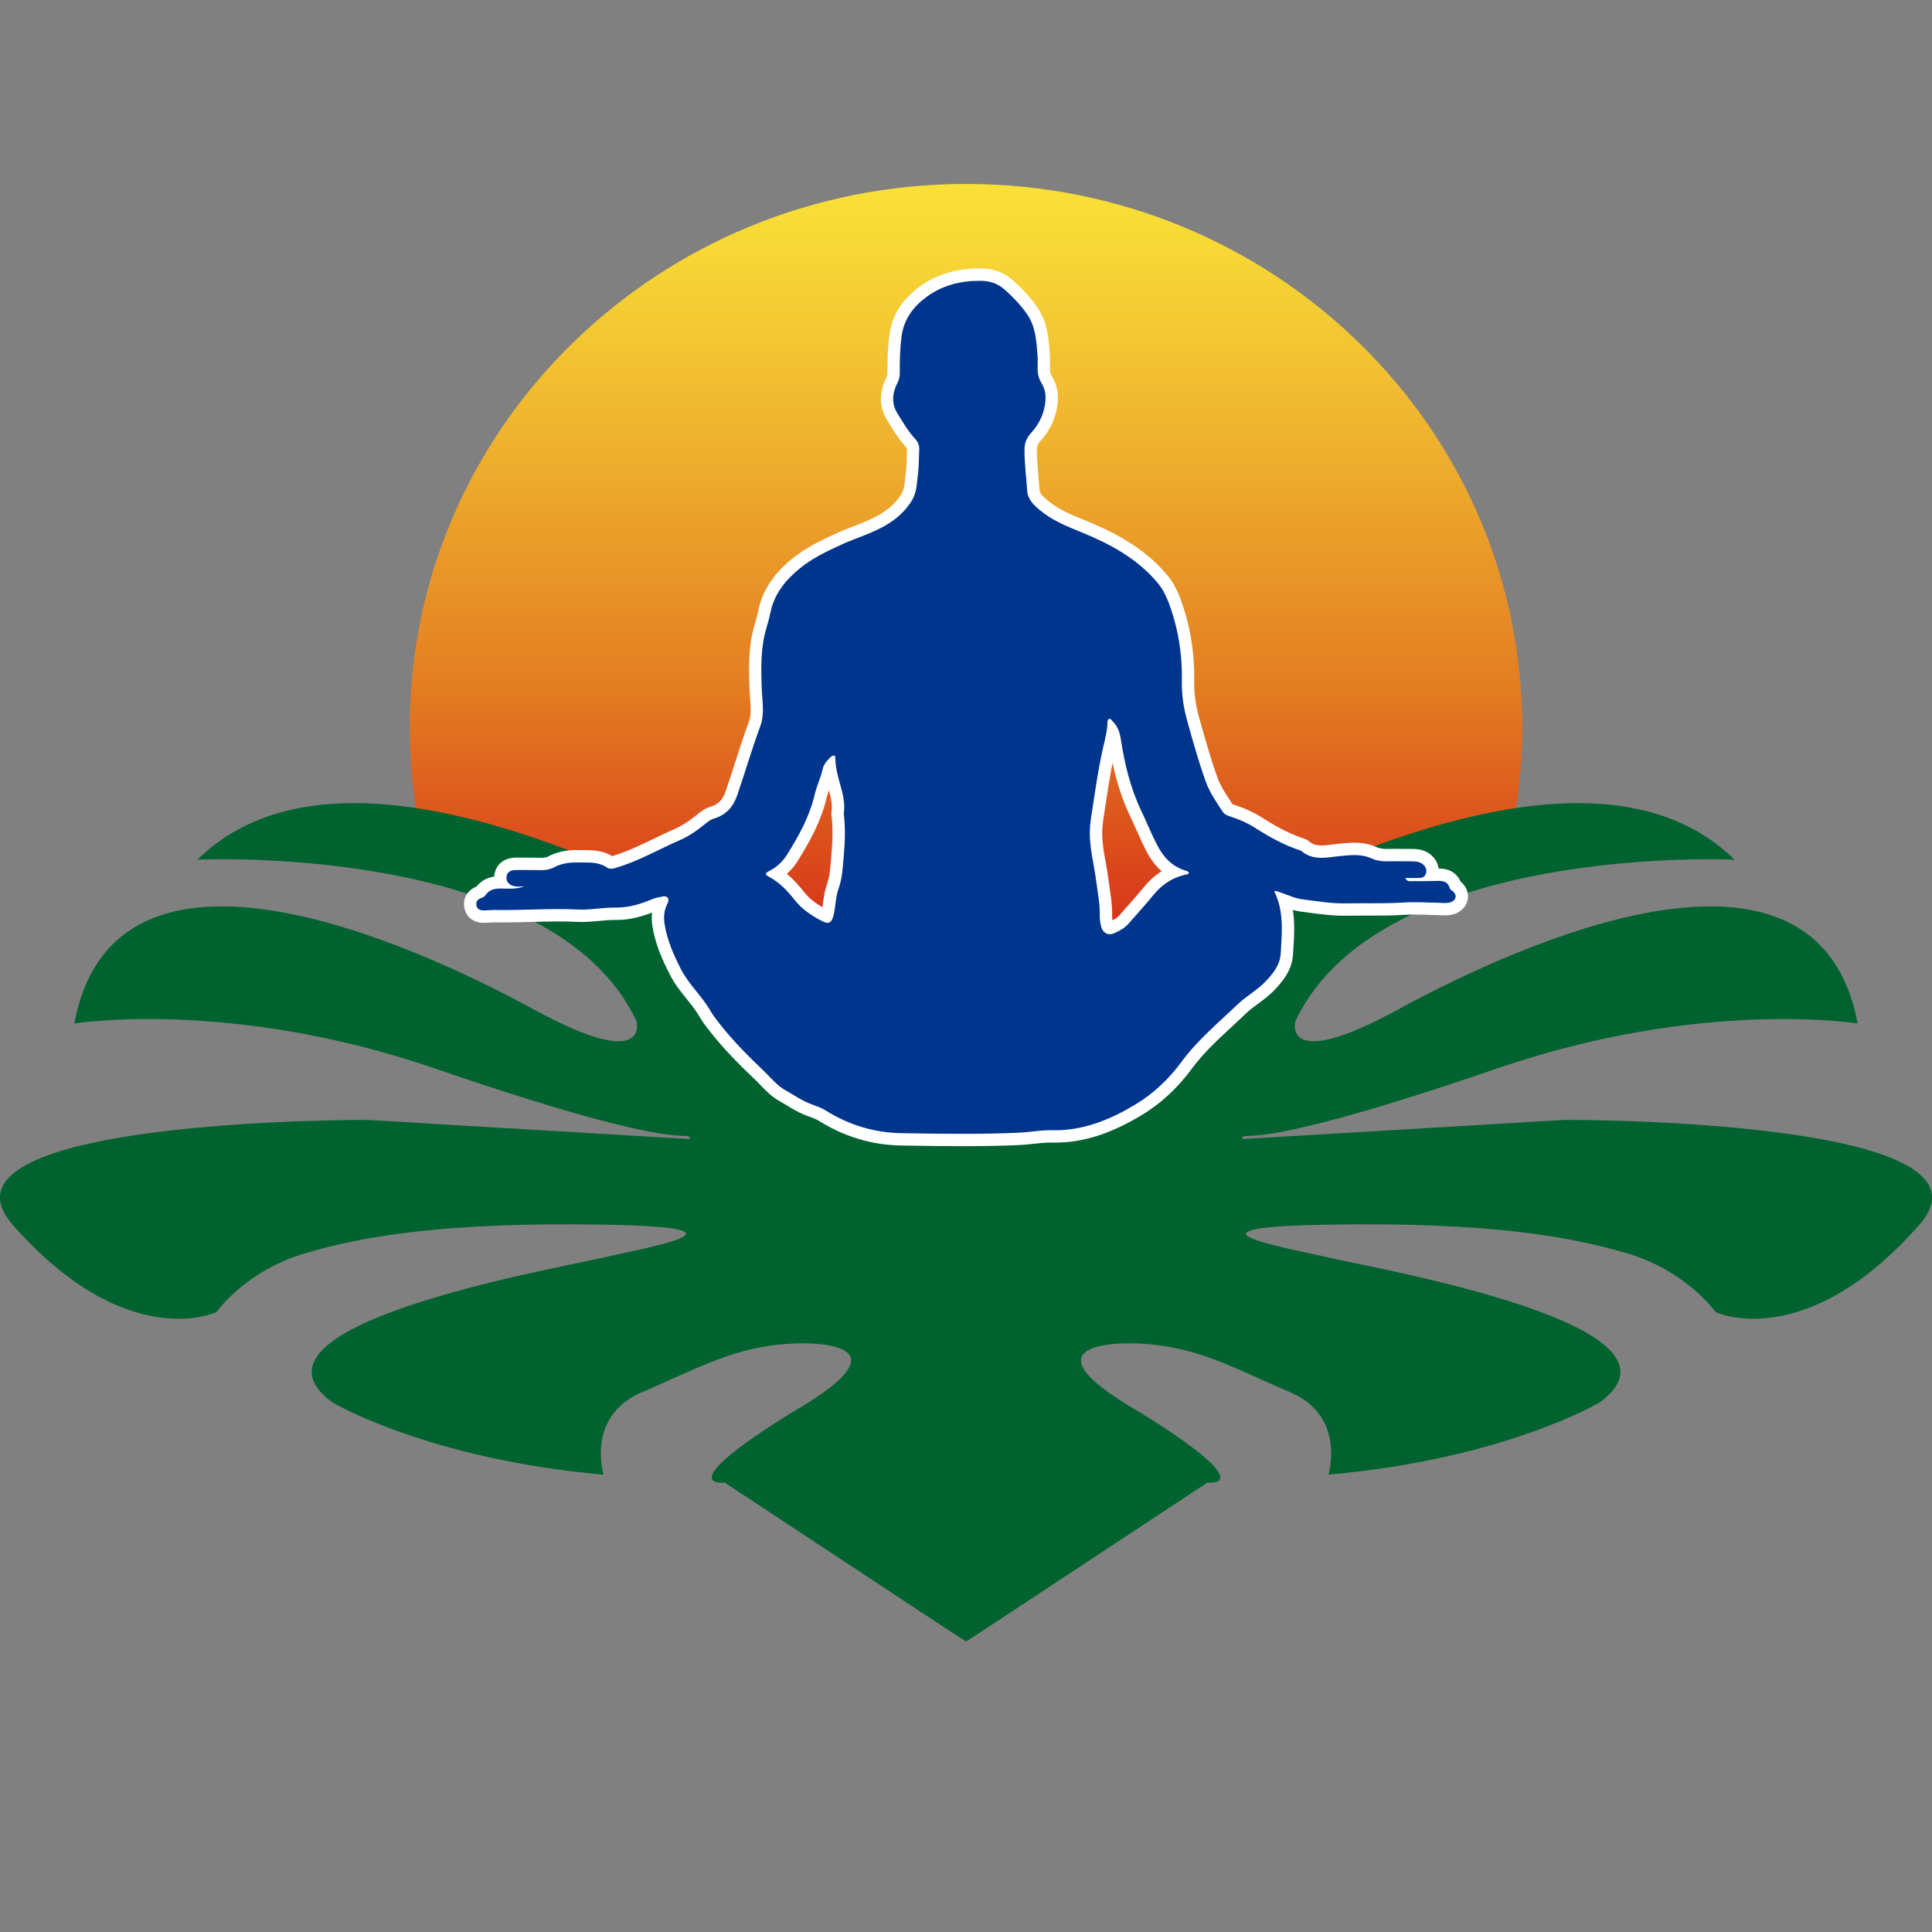 <?xml version="1.0" encoding="utf-8"?>
<!-- Generator: Adobe Illustrator 16.0.0, SVG Export Plug-In . SVG Version: 6.00 Build 0)  -->
<!DOCTYPE svg PUBLIC "-//W3C//DTD SVG 1.0//EN" "http://www.w3.org/TR/2001/REC-SVG-20010904/DTD/svg10.dtd">
<svg version="1.0" id="Layer_2" xmlns="http://www.w3.org/2000/svg" xmlns:xlink="http://www.w3.org/1999/xlink" x="0px" y="0px"
	 width="156.13px" height="156.13px" viewBox="0 0 156.13 156.13" enable-background="new 0 0 156.13 156.13" xml:space="preserve">
<rect x="0" y="0" width="156.13" height="156.13" fill="#808080" stroke="none"/>
<g>
	<defs>
		<path id="SVGID_1_" d="M33.111,58.764c0,3.042,0.317,6.012,0.918,8.877l39.481,16.43l48.902-18.077
			c0.398-2.354,0.605-4.771,0.605-7.23c0-24.247-20.131-43.899-44.953-43.899C53.235,14.865,33.111,34.517,33.111,58.764"/>
	</defs>
	<clipPath id="SVGID_2_">
		<use xlink:href="#SVGID_1_"  overflow="visible"/>
	</clipPath>
	
		<linearGradient id="SVGID_3_" gradientUnits="userSpaceOnUse" x1="-1116.151" y1="496.881" x2="-1115.151" y2="496.881" gradientTransform="matrix(0 62.317 62.317 0 -30886.219 69567.32)">
		<stop  offset="0" style="stop-color:#FAE439"/>
		<stop  offset="0.119" style="stop-color:#F7D836"/>
		<stop  offset="0.361" style="stop-color:#EFB42F"/>
		<stop  offset="0.7" style="stop-color:#E37C21"/>
		<stop  offset="1" style="stop-color:#D8361A"/>
	</linearGradient>
	<rect x="33.111" y="14.865" clip-path="url(#SVGID_2_)" fill="url(#SVGID_3_)" width="89.907" height="69.206"/>
</g>
<g>
	<path fill="#00622E" d="M126.462,90.501c-24.899,1.486-26.1,1.546-26.1,1.546c0.328-0.912-0.636,1.606,20.577-5.689
		c16.576-5.698,29.183-3.648,29.183-3.648c-3.266-17.322-27.077-6.61-37.118-1.139c-9.512,5.188-8.313,0.941-8.313,0.941
		c6.771-14.407,35.484-13.041,35.484-13.041c-14.224-13.937-47.519,8.33-52.048,9.734c-5.918,1.849-6.147,1.713-9.165,2.288
		l-0.076,0.059l-0.354-0.059l-0.264-0.042h-0.407l-0.264,0.042l-0.359,0.059l-0.07-0.059c-3.019-0.575-3.247-0.439-9.168-2.288
		c-4.526-1.404-37.821-23.671-52.045-9.734c0,0,28.712-1.366,35.48,13.041c0,0,1.202,4.247-8.31-0.941
		C33.085,76.1,9.27,65.388,6.005,82.71c0,0,12.608-2.05,29.18,3.648c21.218,7.295,20.253,4.777,20.583,5.689
		c0,0-1.2-0.06-26.101-1.546c0,0-36.247-0.136-28.612,8.51c9.228,10.447,16.436,7.023,16.436,7.023s2.294-3.281,7.06-4.724
		c4.823-1.436,11.529-2.568,24.33-2.341c12.769,0.219,3.658,1.796-0.431,2.723c-4.053,0.938-30.018,5.459-21.588,11.638
		c0,0,7.694,4.587,21.918,5.84c0,0-1.465-4.688,3.053-6.645c4.601-1.95,7.541-3.777,12.488-3.96c0,0,10.253-0.502-0.358,5.601
		c-9.971,6.188-5.4,5.645-5.4,5.645l18.101,11.937l1.412,0.905l1.394-0.905l18.1-11.937c0,0,4.568,0.544-5.399-5.645
		c-10.621-6.103-0.359-5.601-0.359-5.601c4.948,0.183,7.889,2.01,12.489,3.96c4.512,1.956,3.047,6.645,3.047,6.645
		c14.229-1.253,21.93-5.84,21.93-5.84c8.423-6.179-17.541-10.7-21.594-11.638c-4.089-0.927-13.207-2.504-0.431-2.723
		c12.801-0.228,19.507,0.905,24.33,2.341c4.765,1.442,7.059,4.724,7.059,4.724s7.207,3.424,16.437-7.023
		C162.71,90.365,126.462,90.501,126.462,90.501"/>
	<path fill-rule="evenodd" clip-rule="evenodd" fill="#00358E" d="M77.834,92.127c-1.505,0-3.009-0.022-4.513-0.046l-0.468-0.007
		c-2.275-0.035-4.425-0.677-6.39-1.908c-0.262-0.164-0.56-0.274-0.875-0.391c-0.126-0.047-0.251-0.093-0.375-0.143
		c-0.504-0.206-0.95-0.476-1.382-0.737c-0.197-0.12-0.396-0.239-0.599-0.352c-0.567-0.314-0.994-0.759-1.406-1.189
		c-0.143-0.148-0.282-0.295-0.429-0.436c-1.154-1.095-2.489-2.413-3.632-3.876l-0.074-0.094c-0.254-0.327-0.517-0.665-0.733-1.043
		c-0.297-0.519-0.671-0.984-1.067-1.477c-0.465-0.578-0.945-1.176-1.306-1.88c-0.584-1.143-1.155-2.396-1.374-3.819
		c-0.1-0.654-0.035-1.225,0.195-1.744c-0.256,0.037-0.513,0.14-0.784,0.249l-0.096,0.039c-0.955,0.383-1.846,0.57-2.722,0.57
		l-0.164-0.001c-0.421,0-0.841,0.041-1.261,0.081c-0.452,0.042-0.905,0.084-1.359,0.084c-0.118,0-0.236-0.002-0.355-0.008
		c-0.511-0.026-1.024-0.036-1.536-0.036c-0.734,0-1.468,0.02-2.202,0.039c-0.743,0.02-1.486,0.039-2.229,0.039
		c-0.237,0-0.719-0.006-0.723-0.006c-0.164,0-0.291,0.009-0.419,0.017c-0.152,0.011-0.305,0.021-0.458,0.021
		c-0.592-0.005-0.984-0.302-1.082-0.794c-0.104-0.537,0.163-0.988,0.696-1.18c0.066-0.023,0.1-0.032,0.128-0.049
		c0.412-0.666,1.124-0.749,1.62-0.749h0.026c-0.046-0.137-0.065-0.286-0.055-0.442c0.043-0.654,0.52-1.049,1.274-1.054l0.622-0.001
		c0.474,0,0.946,0.003,1.42,0.012h0.002c0.333,0,0.576-0.053,0.779-0.16c0.586-0.314,1.233-0.461,2.033-0.461l0.682,0.002
		c0.689,0,1.422,0.039,2.104,0.499c0.011,0.001,0.021,0.001,0.033,0.001c0.106,0,0.219-0.033,0.328-0.066
		c1.163-0.352,2.266-0.884,3.334-1.399c0.555-0.268,1.11-0.537,1.676-0.783c0.613-0.266,1.235-0.665,1.958-1.254
		c0.265-0.217,0.532-0.42,0.885-0.525c0.768-0.226,1.26-0.723,1.549-1.564c0.254-0.741,0.494-1.488,0.734-2.235
		c0.357-1.11,0.728-2.258,1.141-3.377c0.235-0.643,0.182-1.362,0.124-2.124c-0.019-0.25-0.037-0.5-0.046-0.748
		c-0.053-1.586-0.112-3.383,0.432-5.131c0.114-0.363,0.211-0.734,0.286-1.103c0.299-1.455,1.107-2.677,2.543-3.844
		c1.045-0.849,2.202-1.408,3.498-1.999c0.45-0.205,0.911-0.385,1.373-0.563c0.767-0.298,1.491-0.579,2.167-0.981
		c0.847-0.504,1.471-1.098,1.908-1.816c0.27-0.446,0.321-0.969,0.377-1.522c0.016-0.152,0.03-0.303,0.05-0.454
		c0.049-0.379,0.059-0.762,0.068-1.145c0.007-0.237,0.013-0.474,0.027-0.71c0.014-0.22-0.049-0.389-0.201-0.55
		c-0.485-0.516-0.845-1.098-1.193-1.661l-0.271-0.435c-0.58-0.909-0.591-1.924-0.033-3.015c0.088-0.177,0.127-0.334,0.126-0.524
		c-0.008-0.853,0.003-1.979,0.159-3.104c0.188-1.368,0.93-2.537,2.208-3.477c1.263-0.924,2.784-1.393,4.521-1.393
		c0.12,0,0.239,0.002,0.361,0.007c0.767,0.03,1.474,0.316,2.046,0.825c0.776,0.685,1.393,1.36,1.884,2.063
		c0.75,1.073,0.841,2.264,0.929,3.415l0.012,0.159c0.021,0.265,0.019,0.533,0.016,0.802c-0.002,0.153-0.004,0.307,0,0.46
		c0.007,0.278,0.082,0.521,0.242,0.786c0.593,0.959,0.41,1.967,0.185,2.739c-0.193,0.663-0.564,1.293-1.134,1.927
		c-0.251,0.28-0.358,0.576-0.358,0.985c-0.002,0.7,0.062,1.415,0.124,2.107c0.034,0.386,0.068,0.771,0.093,1.158
		c0.03,0.493,0.406,0.845,0.857,1.222c0.926,0.774,2.088,1.243,3.114,1.657c2.132,0.862,4.563,2.04,6.426,4.237
		c0.399,0.471,0.719,1.03,0.978,1.709c0.788,2.067,1.167,4.279,1.124,6.572c-0.018,1.005,0.121,2.04,0.411,3.075l0.041,0.148
		c0.438,1.569,0.892,3.192,1.45,4.744c0.253,0.704,0.659,1.328,1.091,1.99l0.213,0.327c0.038,0.059,0.104,0.111,0.311,0.179
		c0.872,0.289,1.556,0.599,2.15,0.977c0.915,0.585,2.14,1.314,3.502,1.764c0.067,0.022,0.206,0.065,0.328,0.17
		c0.343,0.292,0.74,0.422,1.288,0.422c0.322,0,0.649-0.042,0.975-0.082l0.525-0.061c0.388-0.04,0.771-0.078,1.149-0.078
		c0.616,0,1.128,0.101,1.609,0.319c0.274,0.126,0.607,0.187,1.021,0.187c0,0,0.568-0.008,0.802-0.008
		c0.383,0,1.343,0.012,1.343,0.012c0.328,0.002,0.812,0.052,1.202,0.453c0.312,0.32,0.418,0.721,0.303,1.134
		c0.119-0.002,0.521-0.012,0.521-0.012c0.271,0,1.076,0,1.375,0.87c0.087,0.065,0.137,0.104,0.179,0.145
		c0.257,0.248,0.378,0.57,0.328,0.882c-0.049,0.313-0.265,0.585-0.592,0.744c-0.279,0.132-0.557,0.147-0.739,0.147
		c-0.437-0.007-0.782-0.019-1.127-0.032c-0.455-0.017-0.91-0.033-1.364-0.033c-0.288,0-0.578,0.007-0.865,0.025
		c-0.802,0.052-1.591,0.062-2.529,0.062l-0.973-0.001c-0.382,0-0.764,0.001-1.146,0.009l-0.195,0.002
		c-0.931,0-1.851-0.125-2.74-0.246l-0.688-0.09c-0.477-0.061-0.916-0.229-1.341-0.391c-0.008-0.003-0.017-0.007-0.024-0.01
		c0.385,1.311,0.301,2.635,0.221,3.924l-0.022,0.366c-0.067,1.1-0.637,1.811-1.266,2.502c-0.416,0.457-0.895,0.81-1.358,1.152
		c-0.359,0.265-0.7,0.516-1.002,0.806c-0.362,0.347-0.73,0.688-1.097,1.026c-1.188,1.1-2.417,2.236-3.392,3.565
		c-1.074,1.463-2.415,2.703-3.882,3.583c-2.433,1.465-4.571,2.146-6.731,2.146l-0.414-0.005c-0.44,0-0.881,0.049-1.347,0.101
		c-0.368,0.04-0.735,0.081-1.104,0.098C81.038,92.097,79.543,92.127,77.834,92.127 M89.919,59.182
		c-0.062,0.386-0.146,0.747-0.229,1.101l-0.068,0.293c-0.32,1.409-0.542,2.868-0.756,4.279l-0.188,1.225
		c-0.035,0.237-0.061,0.475-0.083,0.714c-0.087,1.009,0.091,2,0.278,3.048c0.087,0.489,0.174,0.977,0.234,1.468
		c0.028,0.233,0.063,0.465,0.098,0.697c0.093,0.629,0.189,1.28,0.17,1.956c-0.009,0.246,0.021,0.499,0.093,0.774
		c0.067,0.259,0.178,0.259,0.214,0.259c0.039,0,0.105-0.009,0.2-0.054c0.352-0.167,0.688-0.341,0.929-0.613l0.606-0.687
		c0.476-0.535,0.95-1.071,1.403-1.625c0.579-0.711,1.24-1.221,2.006-1.545c-0.709-0.409-1.281-1.04-1.732-1.907
		c-0.285-0.545-0.535-1.103-0.783-1.661c-0.165-0.37-0.329-0.739-0.505-1.104c-0.816-1.701-1.361-3.595-1.716-5.962
		C90.05,59.58,89.995,59.366,89.919,59.182 M62.745,70.633c0.669,0.434,1.24,0.988,1.847,1.767c0.49,0.623,1.184,1.151,2.117,1.611
		c0.042,0.021,0.075,0.035,0.101,0.044c0.014-0.032,0.03-0.079,0.048-0.145c0.08-0.29,0.118-0.595,0.159-0.919
		c0.056-0.43,0.112-0.874,0.272-1.32c0.251-0.701,0.31-1.446,0.372-2.235l0.038-0.459c0.105-1.171,0.104-2.204-0.007-3.161
		l-0.008-0.064l0.01-0.064c0.096-0.666-0.039-1.328-0.269-2.117c-0.145-0.49-0.282-1.01-0.361-1.555
		c-0.04,0.07-0.07,0.141-0.087,0.214c-0.091,0.39-0.222,0.764-0.354,1.139c-0.116,0.33-0.232,0.66-0.316,1.004
		c-0.432,1.832-1.342,3.452-2.261,4.928C63.704,69.852,63.267,70.298,62.745,70.633"/>
	<path fill="#FFFFFF" d="M79.107,22.696c0.115,0,0.23,0.002,0.346,0.006c0.647,0.026,1.247,0.269,1.731,0.699
		c0.669,0.591,1.289,1.236,1.807,1.975c0.703,1.009,0.763,2.17,0.852,3.327c0.032,0.409,0.004,0.824,0.014,1.236
		c0.01,0.371,0.114,0.701,0.316,1.034c0.458,0.742,0.361,1.553,0.131,2.338c-0.193,0.658-0.573,1.229-1.027,1.733
		c-0.343,0.387-0.485,0.801-0.485,1.321c-0.002,1.105,0.147,2.195,0.218,3.296c0.044,0.708,0.548,1.166,1.036,1.573
		c0.957,0.801,2.094,1.272,3.248,1.738c2.341,0.946,4.555,2.118,6.229,4.097c0.396,0.465,0.678,0.997,0.893,1.563
		c0.784,2.055,1.133,4.181,1.092,6.385c-0.019,1.082,0.133,2.159,0.43,3.219c0.462,1.656,0.92,3.308,1.502,4.926
		c0.316,0.882,0.853,1.64,1.354,2.418c0.136,0.21,0.344,0.307,0.573,0.384c0.713,0.235,1.4,0.517,2.04,0.924
		c1.142,0.729,2.319,1.389,3.613,1.817c0.056,0.017,0.117,0.038,0.16,0.074c0.501,0.426,1.051,0.543,1.613,0.543
		c0.47,0,0.949-0.081,1.417-0.132c0.417-0.042,0.827-0.089,1.233-0.089c0.471,0,0.938,0.063,1.402,0.274
		c0.38,0.174,0.8,0.231,1.228,0.231c0.035,0,0.073,0,0.11-0.001c0.232-0.004,0.465-0.006,0.697-0.006
		c0.444,0,0.887,0.006,1.33,0.011c0.313,0.003,0.615,0.062,0.85,0.302c0.192,0.197,0.253,0.43,0.169,0.689
		c-0.084,0.266-0.304,0.348-0.556,0.35c-0.172,0.003-0.345,0.004-0.524,0.004c-0.183,0-0.374-0.001-0.577-0.001
		c0.093,0.233,0.242,0.257,0.386,0.257c0.037,0,0.074-0.001,0.108-0.001c0.677,0,1.353,0,2.028-0.021
		c0.051-0.002,0.101-0.003,0.149-0.003c0.425,0,0.779,0.089,0.924,0.604c0.029,0.108,0.186,0.177,0.28,0.269
		c0.296,0.284,0.238,0.637-0.135,0.819c-0.165,0.078-0.343,0.096-0.521,0.096c-0.027,0-0.054,0-0.081-0.001
		c-0.804-0.013-1.608-0.064-2.411-0.064c-0.298,0-0.597,0.006-0.894,0.026c-0.838,0.053-1.673,0.061-2.508,0.061
		c-0.319,0-0.64-0.001-0.96-0.001c-0.386,0-0.771,0.002-1.157,0.008c-0.063,0.002-0.125,0.002-0.188,0.002
		c-1.131,0-2.249-0.191-3.364-0.332c-0.601-0.076-1.175-0.363-1.761-0.557c-0.134-0.045-0.265-0.109-0.407-0.109
		c-0.029,0-0.059,0.003-0.089,0.009c0.805,1.622,0.629,3.311,0.528,5.013c-0.058,0.944-0.558,1.558-1.138,2.195
		c-0.689,0.76-1.607,1.234-2.338,1.935c-1.564,1.499-3.242,2.881-4.544,4.654c-1.013,1.382-2.284,2.581-3.735,3.45
		c-1.974,1.188-4.1,2.076-6.476,2.076c-0.085,0-0.17-0.001-0.256-0.003c-0.053-0.002-0.105-0.002-0.158-0.002
		c-0.825,0-1.645,0.16-2.474,0.199c-1.516,0.07-3.032,0.094-4.548,0.094c-1.658,0-3.315-0.026-4.974-0.053
		c-2.189-0.034-4.257-0.658-6.13-1.833c-0.419-0.261-0.886-0.394-1.331-0.573c-0.688-0.281-1.283-0.706-1.923-1.062
		c-0.689-0.381-1.175-1.013-1.732-1.548c-1.267-1.203-2.505-2.443-3.585-3.823c-0.269-0.348-0.549-0.696-0.766-1.077
		c-0.681-1.187-1.73-2.104-2.361-3.337c-0.602-1.175-1.125-2.36-1.326-3.667c-0.078-0.514-0.048-1.026,0.18-1.51
		c0.088-0.187,0.214-0.397,0.078-0.583c-0.072-0.099-0.164-0.128-0.264-0.128c-0.115,0-0.239,0.04-0.353,0.056
		c-0.353,0.049-0.678,0.19-1.005,0.32c-0.816,0.328-1.65,0.535-2.537,0.535c-0.026,0-0.052,0-0.078,0
		c-0.028,0-0.058-0.001-0.086-0.001c-0.875,0-1.743,0.165-2.62,0.165c-0.109,0-0.219-0.002-0.329-0.008
		c-0.52-0.026-1.041-0.036-1.56-0.036c-1.478,0-2.956,0.078-4.434,0.078c-0.235,0-0.469-0.002-0.704-0.006h-0.049
		c-0.282,0-0.566,0.038-0.849,0.038h-0.026c-0.265-0.002-0.506-0.092-0.563-0.391c-0.061-0.308,0.088-0.51,0.375-0.612
		c0.125-0.046,0.258-0.084,0.333-0.202c0.301-0.47,0.744-0.567,1.244-0.567c0.034,0,0.069,0.001,0.104,0.001
		c0.197,0.006,0.395,0.013,0.593,0.013c0.402,0,0.804-0.031,1.198-0.179c-0.145,0-0.291,0.009-0.436,0.009
		c-0.089,0-0.178-0.003-0.266-0.014c-0.461-0.054-0.748-0.361-0.722-0.737c0.026-0.384,0.286-0.586,0.778-0.588
		c0.208-0.001,0.416-0.002,0.624-0.002c0.469,0,0.938,0.003,1.405,0.011c0.015,0.001,0.029,0.001,0.044,0.001
		c0.346,0,0.679-0.058,0.98-0.218c0.567-0.303,1.168-0.403,1.799-0.403c0.04,0,0.08,0.001,0.119,0.001
		c0.077,0.002,0.154,0.002,0.231,0.002c0.109,0,0.221-0.001,0.331-0.001c0.632,0,1.255,0.029,1.825,0.414
		c0.103,0.068,0.209,0.093,0.319,0.093c0.158,0,0.322-0.051,0.487-0.101c1.768-0.535,3.363-1.463,5.043-2.195
		c0.755-0.328,1.436-0.804,2.076-1.326c0.219-0.179,0.44-0.353,0.71-0.432c0.972-0.287,1.557-0.945,1.879-1.881
		c0.638-1.86,1.188-3.752,1.871-5.602c0.358-0.975,0.146-2.037,0.108-3.063c-0.055-1.671-0.096-3.339,0.411-4.964
		c0.119-0.379,0.218-0.765,0.298-1.152c0.31-1.507,1.217-2.62,2.368-3.556c1.021-0.83,2.197-1.388,3.391-1.933
		c1.188-0.542,2.457-0.895,3.588-1.568c0.847-0.504,1.561-1.134,2.079-1.986c0.409-0.678,0.401-1.435,0.496-2.173
		c0.08-0.624,0.061-1.258,0.099-1.888c0.022-0.364-0.095-0.668-0.336-0.924c-0.571-0.606-0.967-1.33-1.408-2.022
		c-0.528-0.829-0.434-1.686-0.009-2.517c0.126-0.249,0.184-0.487,0.181-0.755c-0.009-1.016,0.015-2.029,0.154-3.033
		c0.186-1.348,0.944-2.359,2.009-3.142C76.146,23.068,77.582,22.696,79.107,22.696 M89.681,75.496c0.129,0,0.268-0.033,0.414-0.103
		c0.399-0.189,0.791-0.394,1.09-0.734c0.676-0.773,1.372-1.53,2.021-2.326c0.676-0.829,1.504-1.39,2.543-1.638
		c0.108-0.025,0.239-0.01,0.344-0.143c-0.085-0.169-0.246-0.179-0.379-0.225c-1.019-0.346-1.684-1.044-2.178-1.994
		c-0.472-0.9-0.844-1.839-1.28-2.751c-0.89-1.852-1.372-3.812-1.673-5.818c-0.092-0.612-0.273-1.091-0.699-1.503
		c-0.063-0.062-0.112-0.17-0.207-0.17c-0.01,0-0.021,0.001-0.032,0.004c-0.141,0.038-0.141,0.182-0.144,0.294
		c-0.025,0.709-0.21,1.39-0.367,2.076c-0.416,1.829-0.659,3.688-0.951,5.537c-0.038,0.248-0.063,0.496-0.087,0.745
		c-0.134,1.571,0.325,3.083,0.515,4.624c0.104,0.857,0.288,1.704,0.264,2.577c-0.011,0.312,0.032,0.614,0.107,0.913
		C89.089,75.271,89.348,75.496,89.681,75.496 M66.878,74.574c0.229,0,0.364-0.177,0.463-0.532c0.199-0.724,0.163-1.489,0.419-2.203
		c0.325-0.908,0.354-1.873,0.438-2.817c0.098-1.08,0.117-2.17-0.008-3.263c0.113-0.793-0.059-1.556-0.283-2.328
		c-0.201-0.684-0.378-1.39-0.404-2.114c-0.003-0.097,0.021-0.231-0.11-0.254c-0.008-0.001-0.016-0.002-0.024-0.002
		c-0.069,0-0.156,0.044-0.208,0.092c-0.292,0.274-0.577,0.571-0.668,0.965c-0.171,0.732-0.494,1.407-0.668,2.139
		c-0.409,1.735-1.267,3.281-2.201,4.78c-0.371,0.596-0.875,1.067-1.51,1.379c-0.344,0.169-0.254,0.289,0.009,0.428
		c0.846,0.45,1.487,1.108,2.077,1.862c0.602,0.766,1.412,1.321,2.29,1.753C66.643,74.536,66.771,74.574,66.878,74.574
		 M79.107,21.696c-1.844,0-3.464,0.501-4.813,1.489c-1.393,1.024-2.202,2.306-2.409,3.813c-0.16,1.151-0.172,2.303-0.164,3.178
		c0.001,0.108-0.019,0.187-0.073,0.295c-0.8,1.566-0.41,2.772,0.059,3.506c0.091,0.143,0.18,0.287,0.269,0.43
		c0.361,0.584,0.734,1.188,1.254,1.739c0.062,0.066,0.071,0.103,0.066,0.176c-0.015,0.245-0.022,0.489-0.028,0.733
		c-0.01,0.384-0.02,0.746-0.063,1.09c-0.021,0.156-0.036,0.313-0.052,0.469c-0.052,0.517-0.097,0.964-0.309,1.314
		c-0.392,0.645-0.96,1.183-1.736,1.644c-0.638,0.381-1.344,0.654-2.091,0.944c-0.458,0.178-0.932,0.361-1.399,0.575
		c-1.328,0.606-2.516,1.18-3.605,2.065c-1.511,1.228-2.4,2.58-2.718,4.132c-0.073,0.355-0.165,0.709-0.272,1.053
		c-0.572,1.833-0.51,3.674-0.456,5.298c0.01,0.256,0.029,0.513,0.048,0.771c0.053,0.705,0.103,1.372-0.096,1.913
		c-0.417,1.13-0.788,2.283-1.147,3.399c-0.239,0.743-0.479,1.486-0.731,2.224c-0.234,0.682-0.609,1.067-1.216,1.245
		c-0.441,0.131-0.766,0.377-1.062,0.618c-0.684,0.559-1.269,0.935-1.839,1.182c-0.579,0.252-1.146,0.526-1.693,0.791
		c-1.099,0.53-2.138,1.03-3.242,1.365c-0.042,0.013-0.08,0.025-0.114,0.036c-0.752-0.445-1.54-0.485-2.228-0.485l-0.169,0.001
		h-0.162l-0.212-0.001l-0.139-0.002c-0.873,0-1.614,0.171-2.271,0.521c-0.125,0.067-0.293,0.1-0.509,0.1
		c-0.499-0.009-0.974-0.012-1.449-0.012l-0.628,0.002c-1.233,0.006-1.726,0.823-1.771,1.521c0,0.003-0.001,0.005-0.001,0.008
		c-0.43,0.065-0.995,0.256-1.429,0.809c-0.757,0.304-1.128,0.97-0.979,1.73c0.144,0.732,0.732,1.191,1.536,1.199h0.005
		c0.196,0,0.359-0.011,0.522-0.021c0.119-0.009,0.237-0.017,0.356-0.017c0.271,0.004,0.512,0.006,0.753,0.006
		c0.748,0,1.495-0.02,2.243-0.039c0.73-0.02,1.461-0.039,2.19-0.039c0.554,0,1.047,0.012,1.509,0.034
		c0.126,0.007,0.253,0.01,0.38,0.01c0.486,0,0.954-0.044,1.406-0.087c0.424-0.04,0.824-0.078,1.214-0.078l0.073,0.001h0.091
		c0.935,0,1.879-0.195,2.885-0.597c-0.037,0.336-0.028,0.689,0.027,1.057c0.229,1.495,0.82,2.793,1.424,3.973
		c0.383,0.75,0.88,1.368,1.361,1.966c0.383,0.477,0.745,0.927,1.023,1.412c0.229,0.401,0.496,0.748,0.757,1.083l0.084,0.108
		c1.171,1.496,2.521,2.829,3.688,3.938c0.137,0.132,0.274,0.275,0.411,0.417c0.417,0.436,0.89,0.929,1.525,1.28
		c0.195,0.108,0.388,0.225,0.58,0.341c0.448,0.271,0.911,0.552,1.449,0.771c0.135,0.055,0.267,0.104,0.398,0.152
		c0.289,0.106,0.562,0.208,0.781,0.344c2.041,1.28,4.277,1.948,6.645,1.983l0.45,0.008c1.485,0.022,3.021,0.046,4.538,0.046
		c1.717,0,3.22-0.031,4.595-0.095c0.389-0.019,0.769-0.061,1.135-0.102c0.452-0.05,0.879-0.097,1.292-0.097l0.132,0.002
		c0.095,0.002,0.188,0.003,0.282,0.003c2.255,0,4.478-0.705,6.991-2.219c1.521-0.912,2.913-2.197,4.026-3.715
		c0.944-1.288,2.102-2.358,3.326-3.491c0.369-0.342,0.74-0.684,1.104-1.033c0.279-0.269,0.606-0.51,0.953-0.765
		c0.483-0.357,0.983-0.725,1.432-1.22c0.663-0.727,1.318-1.544,1.396-2.807l0.022-0.366c0.065-1.044,0.131-2.11-0.038-3.187
		c0.199,0.056,0.405,0.102,0.619,0.129c0.229,0.029,0.456,0.06,0.685,0.091c0.904,0.122,1.842,0.249,2.807,0.249l0.207-0.002
		c0.378-0.006,0.758-0.008,1.138-0.008l0.479,0.001h0.481c0.953,0,1.754-0.011,2.572-0.063c0.274-0.018,0.552-0.024,0.829-0.024
		c0.448,0,0.896,0.016,1.345,0.032c0.351,0.014,0.7,0.026,1.049,0.032l0.099,0.001c0.231,0,0.583-0.02,0.947-0.191
		c0.489-0.239,0.806-0.646,0.881-1.123c0.073-0.476-0.101-0.958-0.479-1.322c-0.032-0.031-0.068-0.063-0.107-0.094
		c-0.229-0.532-0.721-1.054-1.776-1.058c-0.043-0.354-0.206-0.69-0.479-0.971c-0.581-0.597-1.316-0.603-1.559-0.605l-0.193-0.002
		c-0.381-0.005-0.762-0.009-1.145-0.009c-0.238,0-0.479,0.002-0.717,0.006l-0.091,0.001c-0.341,0-0.604-0.046-0.81-0.14
		c-0.554-0.25-1.131-0.365-1.82-0.365c-0.416,0-0.815,0.041-1.203,0.081l-0.133,0.014c-0.136,0.014-0.27,0.031-0.403,0.048
		c-0.324,0.04-0.631,0.078-0.911,0.078c-0.432,0-0.711-0.088-0.966-0.305c-0.198-0.168-0.406-0.234-0.506-0.266
		c-1.297-0.428-2.486-1.137-3.378-1.706c-0.631-0.402-1.35-0.729-2.264-1.031c-0.038-0.013-0.063-0.022-0.081-0.03l-0.176-0.27
		c-0.416-0.637-0.809-1.238-1.042-1.889c-0.549-1.531-0.999-3.138-1.434-4.693l-0.048-0.166c-0.275-0.988-0.408-1.974-0.392-2.933
		c0.044-2.357-0.346-4.631-1.157-6.758c-0.278-0.732-0.627-1.339-1.063-1.854c-1.943-2.292-4.558-3.543-6.619-4.377
		c-0.991-0.4-2.115-0.853-2.979-1.577c-0.439-0.365-0.665-0.599-0.681-0.868c-0.025-0.393-0.06-0.784-0.094-1.174
		c-0.063-0.711-0.123-1.383-0.122-2.058c0-0.293,0.062-0.465,0.232-0.658c0.619-0.688,1.025-1.382,1.24-2.117
		c0.235-0.802,0.466-2.001-0.24-3.144c-0.111-0.184-0.163-0.346-0.168-0.534c-0.002-0.148,0-0.297,0-0.446
		c0.005-0.269,0.008-0.548-0.016-0.843l-0.012-0.155c-0.089-1.162-0.189-2.479-1.018-3.666c-0.513-0.734-1.155-1.438-1.964-2.153
		c-0.658-0.584-1.473-0.913-2.354-0.948C79.36,21.698,79.235,21.696,79.107,21.696 M89.901,74.374
		c-0.023-0.143-0.032-0.27-0.028-0.394c0.021-0.725-0.078-1.399-0.175-2.051c-0.034-0.226-0.067-0.453-0.096-0.68
		c-0.063-0.509-0.151-1.01-0.238-1.494c-0.182-1.015-0.353-1.975-0.271-2.923c0.021-0.221,0.043-0.449,0.078-0.677
		c0.064-0.404,0.126-0.811,0.187-1.219c0.165-1.084,0.335-2.196,0.549-3.288c0.349,1.643,0.82,3.059,1.448,4.367
		c0.172,0.358,0.333,0.72,0.494,1.083c0.249,0.556,0.506,1.132,0.801,1.699c0.343,0.657,0.749,1.192,1.229,1.611
		c-0.534,0.335-1.018,0.767-1.447,1.294c-0.441,0.54-0.92,1.08-1.384,1.602c-0.205,0.232-0.411,0.464-0.615,0.697
		C90.303,74.147,90.114,74.265,89.901,74.374 M63.585,70.622c0.341-0.302,0.636-0.654,0.887-1.057
		c0.941-1.512,1.875-3.174,2.324-5.078c0.05-0.209,0.116-0.419,0.189-0.636c0.188,0.664,0.291,1.226,0.215,1.768l-0.019,0.127
		l0.015,0.127c0.106,0.922,0.107,1.923,0.006,3.059l-0.039,0.469c-0.061,0.753-0.117,1.465-0.346,2.101
		c-0.177,0.498-0.24,0.992-0.296,1.428c-0.017,0.133-0.033,0.262-0.052,0.388c-0.636-0.365-1.124-0.769-1.486-1.229
		C64.514,71.485,64.06,71.007,63.585,70.622"/>
</g>
</svg>
